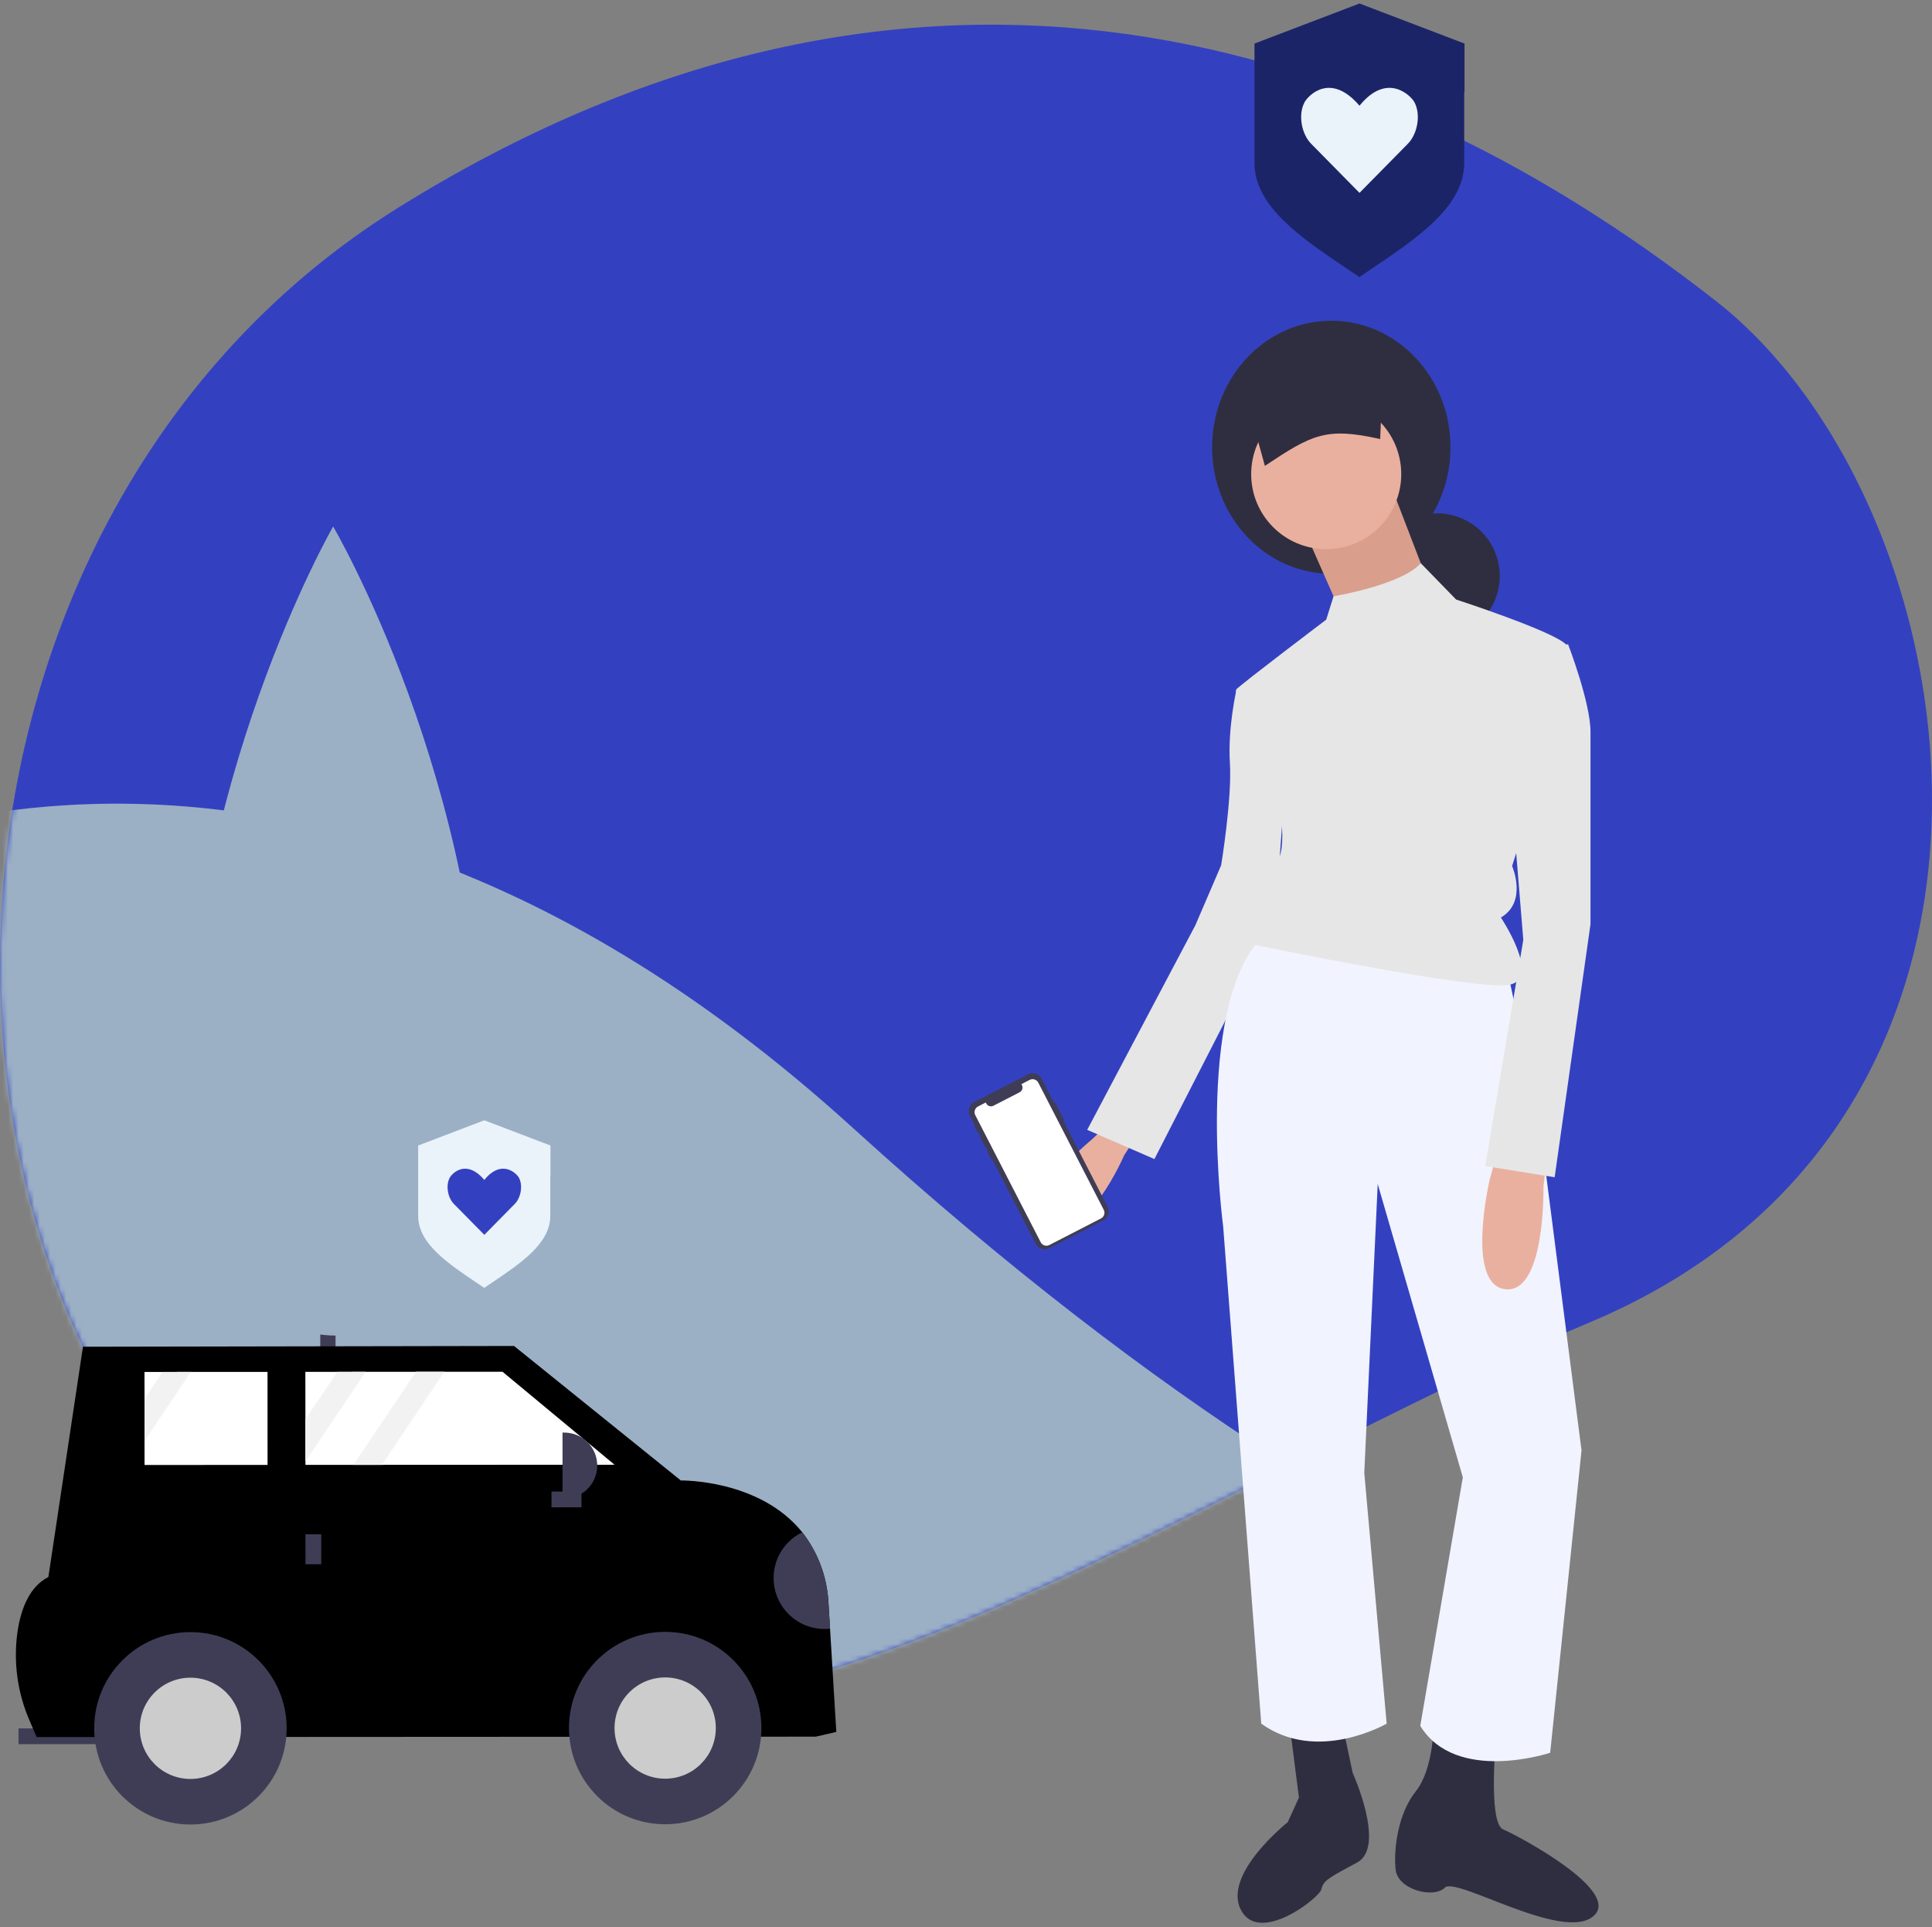 <svg width="365" height="364" viewBox="0 0 365 364" fill="none" xmlns="http://www.w3.org/2000/svg">
<rect x="0" y="0" width="365" height="364" fill="#808080" stroke="none"/>
<path fill-rule="evenodd" clip-rule="evenodd" d="M300.426 249.737C209.041 288.168 123.125 359.398 50.321 299.63C-22.482 239.862 -18.133 97.204 75.45 39.09C169.033 -19.023 255.328 2.885 324.267 56.923C373.241 95.312 391.812 211.306 300.426 249.737Z" fill="#3341C0"/>
<mask id="mask0" mask-type="alpha" maskUnits="userSpaceOnUse" x="0" y="4" width="365" height="319">
<path fill-rule="evenodd" clip-rule="evenodd" d="M300.426 249.737C209.041 288.168 123.125 359.398 50.321 299.63C-22.482 239.862 -18.133 97.204 75.45 39.09C169.033 -19.023 255.328 2.885 324.267 56.923C373.241 95.312 391.812 211.306 300.426 249.737Z" fill="#3341C0"/>
</mask>
<g mask="url(#mask0)">
<g style="mix-blend-mode:multiply">
<path fill-rule="evenodd" clip-rule="evenodd" d="M-53.769 171.883C-53.769 171.883 43.27 105.928 161.155 213.069C279.04 320.211 350.989 320.211 350.989 320.211C350.989 320.211 82.333 367.543 29.555 341.577C-23.223 315.61 -53.769 171.883 -53.769 171.883Z" fill="#9BB0C5"/>
</g>
</g>
<g style="mix-blend-mode:multiply">
<path d="M71.556 292.535C70.006 293.49 68.564 294.677 67.267 296.067C65.948 294.67 64.483 293.483 62.907 292.535C61.357 293.49 59.916 294.677 58.618 296.067C57.3 294.67 55.834 293.483 54.259 292.535C54.259 292.535 47.536 296.475 47.555 301.288C47.556 301.409 47.56 301.528 47.569 301.648C47.798 304.799 54.749 305.602 58.567 304.117C61.393 305.077 64.389 305.077 67.215 304.117C71.017 305.626 78.109 304.761 78.316 301.574C78.324 301.455 78.328 301.335 78.327 301.214C78.309 296.401 71.556 292.535 71.556 292.535Z" fill="#F2F2F2"/>
<path d="M63.393 168.003H60.506V303.869H63.393V168.003Z" fill="#3F3D56"/>
<g style="mix-blend-mode:multiply">
<path d="M91.563 207.544C91.569 209.039 91.557 210.526 91.528 212.007C90.493 265.49 36.675 265.786 35.226 212.316C35.185 210.836 35.163 209.349 35.156 207.854C34.925 148.07 62.941 99.45 62.941 99.45C62.941 99.45 91.332 147.76 91.563 207.544Z" fill="#9BB0C5"/>
</g>
</g>
<path d="M22.27 329.436L3.497 329.446L3.496 326.466L22.268 326.456L22.27 329.436Z" fill="#3F3D56"/>
<path d="M158 327.129L154.127 328.025L6.923 328.104L5.599 325.021C3.29 319.733 2.498 313.907 3.31 308.195C3.944 303.937 5.533 299.706 9.141 297.869L15.674 254.376L97.114 254.231L128.623 279.635C128.623 279.635 143.486 279.368 151.561 289.417C154.474 293.153 156.194 297.68 156.497 302.407L156.816 307.634L158 327.129Z" fill="black"/>
<path d="M125.668 344.572C115.629 344.572 107.491 336.437 107.491 326.402C107.491 316.367 115.629 308.232 125.668 308.232C135.706 308.232 143.845 316.367 143.845 326.402C143.845 336.437 135.706 344.572 125.668 344.572Z" fill="#3F3D56"/>
<path d="M125.667 335.965C120.384 335.965 116.1 331.684 116.1 326.402C116.1 321.121 120.384 316.839 125.667 316.839C130.951 316.839 135.234 321.121 135.234 326.402C135.234 331.684 130.951 335.965 125.667 335.965Z" fill="#CCCCCC"/>
<path d="M35.977 344.619C25.938 344.619 17.8 336.484 17.8 326.449C17.8 316.414 25.938 308.279 35.977 308.279C46.016 308.279 54.154 316.414 54.154 326.449C54.154 336.484 46.016 344.619 35.977 344.619Z" fill="#3F3D56"/>
<path d="M35.977 336.013C30.693 336.013 26.41 331.732 26.41 326.45C26.41 321.168 30.693 316.887 35.977 316.887C41.261 316.887 45.544 321.168 45.544 326.45C45.544 331.732 41.261 336.013 35.977 336.013Z" fill="#CCCCCC"/>
<path d="M116.104 276.665L72.133 276.685H66.766L57.703 276.691V276.03L57.697 268.064L57.69 259.119H63.719L69.087 259.113L78.594 259.106H83.963L94.939 259.1L116.104 276.665Z" fill="white"/>
<path d="M50.548 276.698L27.309 276.71L27.303 272.152V264.186L27.297 259.139H30.699L36.067 259.132L50.541 259.126L50.548 276.698Z" fill="white"/>
<path d="M60.692 295.458L57.712 295.46L57.709 289.799L60.689 289.798L60.692 295.458Z" fill="#3F3D56"/>
<path d="M104.192 284.713L104.191 281.733L109.852 281.73L109.854 284.71L104.192 284.713Z" fill="#3F3D56"/>
<path d="M106.278 283.042L106.606 283.042C108.257 283.041 109.841 282.385 111.008 281.217C112.176 280.048 112.831 278.465 112.83 276.813C112.829 275.162 112.172 273.579 111.004 272.412C109.835 271.245 108.251 270.59 106.599 270.591L106.271 270.591L106.278 283.042Z" fill="#3F3D56"/>
<path d="M156.816 307.634C154.563 307.879 152.295 307.322 150.413 306.059C148.53 304.797 147.154 302.911 146.526 300.734C145.898 298.557 146.059 296.228 146.98 294.158C147.901 292.087 149.524 290.409 151.562 289.417C154.475 293.153 156.195 297.68 156.498 302.407L156.816 307.634Z" fill="#3F3D56"/>
<path d="M69.087 259.113L57.703 276.03L57.697 268.064L63.72 259.119L69.087 259.113Z" fill="#F2F2F2"/>
<path d="M36.066 259.132L27.303 272.152V264.186L30.699 259.139L36.066 259.132Z" fill="#F2F2F2"/>
<path d="M83.963 259.106L72.134 276.685H66.767L78.595 259.106H83.963Z" fill="#F2F2F2"/>
<path d="M211.318 210.496L206.228 215.268C206.228 215.268 192.435 226.511 198.837 230.635C205.239 234.76 212.377 218.223 212.377 218.223L215.127 213.957L211.318 210.496Z" fill="#EAB09F"/>
<path d="M282.71 327.353C282.71 327.353 281.017 344.272 283.979 345.541C286.941 346.81 306.828 357.384 300.904 362.036C294.981 366.689 275.093 354.423 272.978 356.538C270.862 358.653 264.092 356.961 263.669 353.154C263.246 349.347 264.092 342.58 267.477 338.35C270.862 334.121 270.862 325.661 270.862 325.661L282.71 327.353Z" fill="#2F2E41"/>
<path d="M252.592 320.917L255.554 334.874C255.554 334.874 261.901 348.832 256.4 351.793C250.899 354.754 250.053 355.177 249.63 356.869C249.207 358.56 237.782 367.443 234.397 360.675C231.012 353.908 243.283 344.18 243.283 344.18L245.399 339.527L243.283 323.031L252.592 320.917Z" fill="#2F2E41"/>
<path d="M240.82 128.466L233.626 130.158C233.626 130.158 231.934 137.348 232.357 144.116C232.78 150.883 230.701 163.443 230.701 163.443L225.823 174.784L205.399 213.41L218.095 218.927L240.82 174.569L242.935 146.23L240.82 128.466Z" fill="#E6E6E6"/>
<path d="M251.515 108.375C263.953 108.375 274.036 97.676 274.036 84.477C274.036 71.279 263.953 60.58 251.515 60.58C239.077 60.58 228.994 71.279 228.994 84.477C228.994 97.676 239.077 108.375 251.515 108.375Z" fill="#2F2E41"/>
<path d="M271.495 120.641C278.038 120.641 283.343 115.339 283.343 108.798C283.343 102.257 278.038 96.955 271.495 96.955C264.952 96.955 259.648 102.257 259.648 108.798C259.648 115.339 264.952 120.641 271.495 120.641Z" fill="#2F2E41"/>
<path d="M263.246 92.936L269.592 109.432L253.514 116.2L252.102 113.001L247.166 101.819L263.246 92.936Z" fill="#DA9E8D"/>
<path d="M284.824 183.452L290.748 211.368L298.788 273.967L292.864 331.068C292.864 331.068 275.092 336.989 268.322 325.992L276.362 279.043L260.283 223.634L257.744 278.197L261.975 325.569C261.975 325.569 248.858 333.182 238.28 325.569L231.087 231.67C231.087 231.67 225.586 190.642 238.28 177.107L284.824 183.452Z" fill="#F1F3FF"/>
<path d="M250.553 103.723C258.381 103.723 264.727 97.379 264.727 89.553C264.727 81.728 258.381 75.383 250.553 75.383C242.724 75.383 236.378 81.728 236.378 89.553C236.378 97.379 242.724 103.723 250.553 103.723Z" fill="#EAB09F"/>
<path d="M250.552 117.046L251.938 112.63C251.938 112.63 264.709 110.527 268.42 106.384L275.094 113.239C275.094 113.239 293.288 119.161 295.827 121.699C298.366 124.236 285.672 163.573 285.672 163.573C285.672 163.573 288.634 170.34 283.556 173.301C283.556 173.301 291.173 184.721 285.249 185.99C279.325 187.259 236.589 178.376 236.589 178.376C236.589 178.376 233.627 173.301 240.397 171.186C240.397 171.186 237.858 165.264 240.82 163.15C243.782 161.035 241.243 149.192 241.243 149.192C241.243 149.192 232.358 131.427 233.627 130.158C234.896 128.889 250.552 117.046 250.552 117.046Z" fill="#E6E6E6"/>
<path d="M292.018 220.673L291.595 224.057C291.595 224.057 292.018 244.359 284.402 243.513C276.786 242.667 281.44 222.788 281.44 222.788L282.709 218.135L292.018 220.673Z" fill="#EAB09F"/>
<path d="M238.966 87.999C247.875 82.056 250.539 80.635 260.751 82.931L261.363 68.038L234.974 73.572L238.966 87.999Z" fill="#2F2E41"/>
<path d="M292.019 122.121L296.25 121.698C296.25 121.698 300.481 132.696 300.481 138.194V174.57L293.711 222.365L280.594 220.25L287.787 177.53L285.672 151.729L292.019 122.121Z" fill="#E6E6E6"/>
<path d="M199.393 208.32L201.004 211.449C201.018 211.478 201.021 211.511 201.011 211.542C201.001 211.573 200.98 211.599 200.951 211.614L200.873 211.654L209.264 227.951C209.496 228.402 209.539 228.927 209.385 229.41C209.23 229.893 208.889 230.295 208.438 230.527L198.251 235.768C198.028 235.883 197.784 235.953 197.533 235.973C197.283 235.994 197.031 235.965 196.792 235.888C196.553 235.812 196.331 235.689 196.139 235.526C195.947 235.364 195.79 235.166 195.675 234.942L187.578 219.216L187.522 219.245C187.502 219.256 187.478 219.258 187.456 219.251C187.434 219.244 187.416 219.229 187.405 219.208L186.489 217.428C186.483 217.418 186.48 217.407 186.479 217.395C186.478 217.384 186.48 217.372 186.483 217.362C186.487 217.351 186.492 217.341 186.5 217.332C186.507 217.323 186.516 217.316 186.526 217.311L186.582 217.282L186.237 216.611L186.18 216.641C186.159 216.651 186.134 216.653 186.111 216.646C186.088 216.639 186.069 216.622 186.058 216.601L185.154 214.845C185.143 214.823 185.141 214.799 185.148 214.776C185.156 214.753 185.172 214.734 185.193 214.723L185.25 214.694L184.778 213.778L184.721 213.808C184.711 213.813 184.701 213.816 184.69 213.817C184.68 213.817 184.669 213.816 184.659 213.813C184.649 213.81 184.64 213.805 184.632 213.798C184.624 213.791 184.617 213.783 184.612 213.773L184.119 212.815C184.109 212.796 184.107 212.774 184.114 212.753C184.12 212.733 184.134 212.716 184.153 212.706L184.211 212.676L183.212 210.736C182.98 210.285 182.936 209.76 183.091 209.278C183.246 208.795 183.586 208.393 184.037 208.161L194.225 202.92C194.676 202.688 195.201 202.644 195.684 202.799C196.167 202.954 196.569 203.294 196.801 203.745L199.15 208.307L199.228 208.267C199.257 208.252 199.29 208.25 199.321 208.26C199.352 208.269 199.378 208.291 199.393 208.32V208.32Z" fill="#3F3D56"/>
<path d="M196.161 204.501L208.523 228.512C208.67 228.798 208.697 229.131 208.599 229.437C208.501 229.743 208.285 229.998 207.999 230.145L198.247 235.162C198.105 235.235 197.951 235.28 197.792 235.293C197.633 235.306 197.473 235.288 197.321 235.24C197.169 235.191 197.028 235.113 196.907 235.01C196.785 234.907 196.685 234.781 196.612 234.639L184.25 210.628C184.177 210.486 184.133 210.332 184.12 210.173C184.107 210.014 184.125 209.854 184.174 209.702C184.222 209.551 184.3 209.41 184.403 209.288C184.506 209.167 184.632 209.067 184.774 208.994L186.234 208.243L186.33 208.43C186.451 208.666 186.661 208.844 186.914 208.924C187.166 209.005 187.44 208.983 187.676 208.861L192.635 206.31C192.871 206.189 193.049 205.979 193.13 205.726C193.211 205.474 193.188 205.2 193.067 204.964L192.97 204.777L194.526 203.977C194.667 203.904 194.822 203.86 194.981 203.846C195.14 203.833 195.3 203.852 195.452 203.9C195.604 203.949 195.744 204.027 195.866 204.13C195.988 204.233 196.088 204.359 196.161 204.501V204.501Z" fill="white"/>
<path fill-rule="evenodd" clip-rule="evenodd" d="M256.841 0.661L237 8.23V15.463H237V30.791C237 38.98 245.797 44.909 254.402 50.709C255.209 51.253 256.015 51.796 256.812 52.34C257.608 51.796 258.414 51.253 259.221 50.709C267.826 44.909 276.623 38.98 276.623 30.791V17.434H276.682V8.23L256.841 0.661Z" fill="#1C2468"/>
<path d="M267.219 19.309C266.505 17.992 262.029 13.58 256.841 19.967C251.392 13.58 247.175 17.992 246.462 19.309C245.165 21.745 245.943 25.433 247.76 27.211L256.842 36.43L265.923 27.211C267.738 25.433 268.516 21.746 267.219 19.309H267.219Z" fill="#EAF2FA"/>
<path fill-rule="evenodd" clip-rule="evenodd" d="M91.5 211.602L79 216.37V220.031V222.169V229.688C79 234.847 84.542 238.582 89.963 242.236C90.472 242.579 90.98 242.921 91.482 243.263C91.983 242.921 92.491 242.579 93 242.236C98.421 238.582 103.963 234.847 103.963 229.688V222.169H104V216.37L91.5 211.602Z" fill="#EAF2FA"/>
<path d="M98.038 222.454C97.588 221.624 94.769 218.845 91.5 222.868C88.067 218.845 85.41 221.624 84.962 222.454C84.144 223.988 84.634 226.312 85.779 227.432L91.501 233.24L97.222 227.432C98.365 226.312 98.856 223.989 98.038 222.454H98.038Z" fill="#3341C0"/>
</svg>
